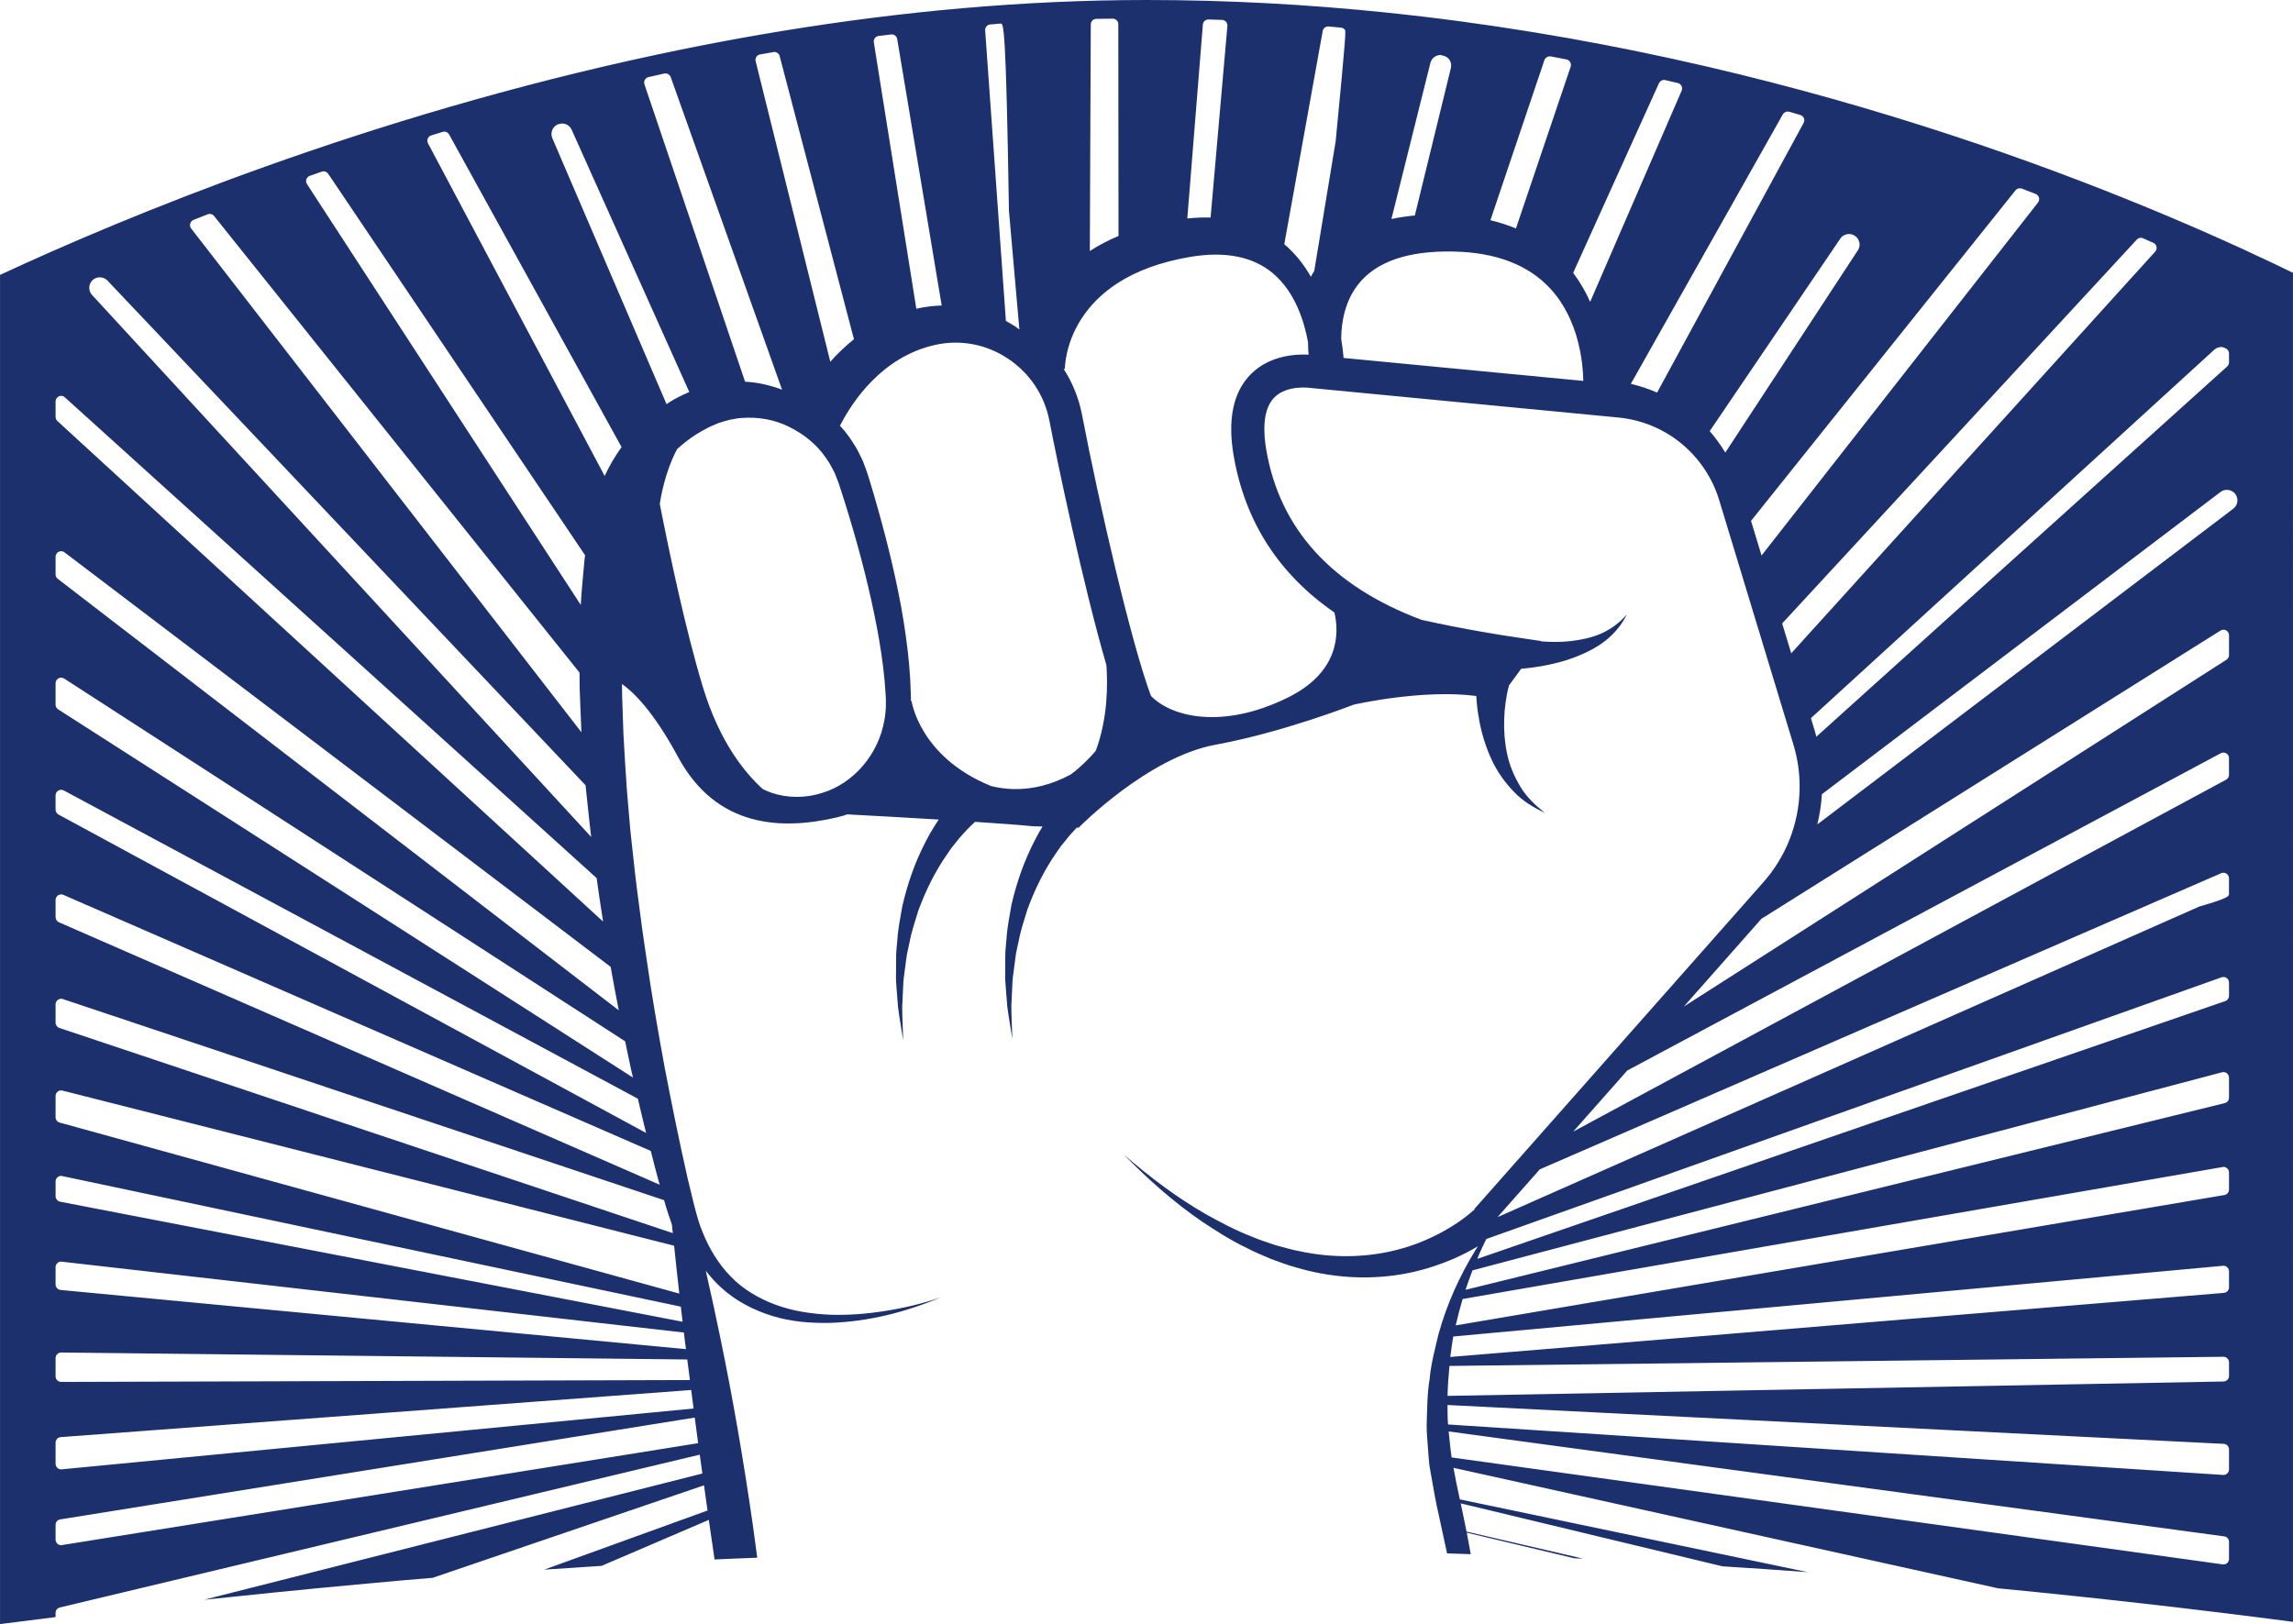 <svg version="1.1" id="图层_1" x="0px" y="0px" width="203.619px" height="144.25px" viewBox="0 0 203.619 144.25" enable-background="new 0 0 203.619 144.25" xml:space="preserve" xmlns="http://www.w3.org/2000/svg" xmlns:xlink="http://www.w3.org/1999/xlink" xmlns:xml="http://www.w3.org/XML/1998/namespace">
  <path fill="#1C306D" d="M202.054,23.477c-14.166-6.755-43.359-18.693-79.017-22.369C116.181,0.401,109.085,0,101.811,0
	c-5.505,0-10.96,0.259-16.326,0.728c-2.683,0.233-5.343,0.52-7.976,0.853c-1.316,0.167-2.627,0.344-3.928,0.533
	c-5.209,0.755-10.296,1.682-15.222,2.733C32.497,10.361,11.08,19.268,0.002,24.417V144.25c0.112-0.015,0.224-0.025,0.337-0.041
	c1.536-0.199,3.066-0.39,4.597-0.58v-0.373c0-0.228,0.154-0.42,0.373-0.479l56.83-13.574c0.076,0.559,0.154,1.115,0.232,1.674
	l-44.244,11.209c0.816-0.088,1.627-0.162,2.442-0.248c2.555-0.269,5.11-0.533,7.656-0.775c0.056-0.006,0.11-0.01,0.166-0.016
	c3.348-0.317,6.693-0.633,10.031-0.905l24.093-8.216c0.105,0.746,0.207,1.492,0.313,2.238l-14.499,5.25
	c1.696-0.117,3.395-0.229,5.091-0.334l9.523-4.084c0.014,0.104,0.027,0.205,0.043,0.309l0.468,3.207
	c1.26-0.063,2.525-0.102,3.787-0.157c-0.136-1.035-0.271-2.069-0.419-3.103c-0.789-5.49-1.727-10.955-2.85-16.389
	c-0.41-2.006-0.846-4.005-1.301-5.998c0.406,0.52,0.84,1.018,1.33,1.465c1.307,1.213,2.922,2.043,4.582,2.553
	c1.67,0.518,3.408,0.65,5.111,0.617c3.412-0.111,6.734-0.953,9.822-2.262c-1.584,0.545-3.221,0.934-4.865,1.194
	c-1.645,0.265-3.307,0.397-4.953,0.342c-1.645-0.077-3.277-0.317-4.791-0.874c-1.508-0.554-2.912-1.374-4.01-2.511
	c-1.105-1.127-1.93-2.5-2.516-3.976c-0.314-0.735-0.51-1.502-0.723-2.293l-0.59-2.432c-0.74-3.254-1.4-6.525-2.033-9.803
	c-0.605-3.283-1.172-6.572-1.645-9.873l-0.361-2.477l-0.326-2.48c-0.229-1.648-0.402-3.307-0.584-4.961
	c-0.199-1.654-0.301-3.313-0.455-4.971c-0.123-1.656-0.211-3.314-0.305-4.971l-0.086-2.486c-0.027-0.639-0.041-1.275-0.041-1.914
	c1.012,0.713,2.791,2.422,4.967,6.461c3.438,6.381,9.283,6.504,14.072,5.397c0.434-0.101,0.748-0.193,0.961-0.278
	c2.184,0.117,5.186,0.281,8.127,0.461c-0.127,0.188-0.254,0.379-0.371,0.576l-0.406,0.666l-0.367,0.688
	c-0.965,1.841-1.639,3.798-2.092,5.776c-0.166,1.004-0.385,1.992-0.439,3c-0.037,0.504-0.113,0.998-0.109,1.502l-0.008,1.5
	c-0.021,0.5,0.023,0.998,0.064,1.494l0.117,1.482c0.127,0.982,0.305,1.957,0.455,2.93c-0.029-0.988-0.084-1.97-0.088-2.947
	l0.068-1.469c0.021-0.486,0.037-0.975,0.115-1.455l0.188-1.443c0.059-0.48,0.199-0.95,0.287-1.424
	c0.172-0.95,0.498-1.857,0.768-2.771c0.656-1.795,1.5-3.502,2.568-5.032l0.396-0.572l0.438-0.543c0.279-0.369,0.6-0.698,0.906-1.039
	c0.242-0.246,0.484-0.486,0.734-0.715c2.051,0.135,3.887,0.269,5.154,0.392l0.844,0.022l-0.307,0.502l-0.365,0.688
	c-0.963,1.84-1.639,3.795-2.092,5.774c-0.166,1.004-0.385,1.992-0.439,3.002c-0.035,0.5-0.113,0.998-0.111,1.5l-0.008,1.5
	c-0.02,0.498,0.025,0.994,0.066,1.492l0.115,1.486c0.129,0.98,0.307,1.955,0.455,2.928c-0.027-0.988-0.084-1.969-0.088-2.947
	l0.068-1.467c0.021-0.488,0.037-0.974,0.119-1.457l0.188-1.444c0.055-0.479,0.193-0.948,0.285-1.421
	c0.172-0.95,0.496-1.86,0.768-2.772c0.656-1.797,1.5-3.502,2.564-5.032l0.4-0.574l0.438-0.539c0.279-0.371,0.6-0.701,0.906-1.041
	c0.027-0.027,0.053-0.057,0.082-0.084l0.16,0.006c0,0,6.135-6.26,12.149-7.363c6.01-1.104,12.271-3.56,12.271-3.56
	s6.092-1.397,10.887-0.771c0.011,0.161,0.021,0.324,0.035,0.488c0.049,0.596,0.133,1.186,0.244,1.768
	c0.226,1.164,0.577,2.305,1.071,3.372c0.488,1.073,1.187,2.046,1.98,2.868c0.789,0.848,1.797,1.424,2.779,1.908
	c-0.863-0.697-1.664-1.441-2.203-2.367c-0.547-0.908-0.955-1.877-1.166-2.894c-0.217-1.015-0.297-2.048-0.26-3.075
	c0.014-0.514,0.057-1.025,0.129-1.529c0.066-0.49,0.17-1.037,0.289-1.428l-0.025-0.004l1.111-1.52
	c0.609-0.053,1.197-0.134,1.801-0.235c1.02-0.181,2.025-0.425,2.994-0.8c0.965-0.377,1.9-0.836,2.709-1.476
	c0.805-0.642,1.457-1.442,1.883-2.323c-0.635,0.753-1.42,1.313-2.264,1.695c-0.852,0.376-1.77,0.563-2.68,0.674
	c-0.881,0.104-1.779,0.094-2.666,0.03l0.018-0.027l-3.006-0.45c0,0-3.777-0.57-7.639-1.438c-7.924-2.975-12.554-8.018-13.775-15.055
	c-0.268-1.543-0.365-3.609,0.705-4.692c1.146-1.165,3.227-0.847,3.238-0.845l27.319,2.623c1.304,0.126,2.556,0.49,3.724,1.084
	c2.502,1.275,4.403,3.547,5.221,6.234l6.6,21.746c0.387,1.275,0.57,2.596,0.547,3.927c-0.051,3.107-1.225,6.085-3.322,8.404
	l-25.559,28.902l0.033,0.031c-0.113,0.101-0.23,0.205-0.342,0.295c-0.264,0.221-0.539,0.431-0.822,0.638
	c-0.568,0.407-1.17,0.776-1.789,1.116c-1.246,0.666-2.578,1.205-3.965,1.554c-2.771,0.708-5.746,0.739-8.625,0.12
	c-0.725-0.127-1.43-0.352-2.148-0.538c-0.697-0.246-1.414-0.455-2.096-0.754c-1.395-0.535-2.725-1.238-4.041-1.968
	c-2.611-1.494-5.043-3.332-7.338-5.326c2.127,2.173,4.412,4.214,6.947,5.951c1.277,0.851,2.582,1.68,3.979,2.35
	c0.684,0.368,1.41,0.646,2.123,0.962c0.732,0.261,1.461,0.554,2.221,0.754c3,0.899,6.258,1.152,9.437,0.611
	c1.59-0.269,3.146-0.751,4.635-1.397c0.722-0.32,1.427-0.68,2.109-1.086c-0.08,0.118-0.156,0.237-0.229,0.354
	c-1.406,2.291-2.533,4.785-3.263,7.414c-0.315,1.32-0.677,2.648-0.799,4.016c-0.229,1.354-0.218,2.729-0.263,4.098
	c-0.014,0.686,0.074,1.366,0.115,2.053c0.061,0.68,0.072,1.369,0.215,2.039c0.236,1.343,0.467,2.726,0.758,3.961
	c0.248,1.111,0.486,2.226,0.723,3.342c0.702,0.021,1.4,0.05,2.102,0.072c-0.119-0.637-0.228-1.275-0.355-1.912l9.54,2.275
	c0.265,0.012,0.528,0.021,0.794,0.034l-10.354-2.405c-0.162-0.804-0.318-1.607-0.496-2.41c-0.008-0.033-0.015-0.063-0.021-0.096
	l23.242,5.592c2.527,0.158,5.054,0.332,7.578,0.519l-30.896-6.464c-0.219-0.963-0.396-1.885-0.565-2.803l48.358,10.701
	c8.661,0.836,17.364,1.823,26.191,2.979V24.232C203.121,23.988,202.599,23.736,202.054,23.477z M197.26,30.821
	c0.093,0,0.306,0.071,0.384,0.12c0.174,0.075,0.293,0.26,0.293,0.452v0.791c0,0.138-0.06,0.269-0.16,0.364L161.29,65.435
	c-0.045-0.166-0.082-0.333-0.131-0.498l-0.35-1.15l35.825-32.73C196.815,30.902,197.035,30.821,197.26,30.821z M137.147,5.332
	c0.071-0.198,0.26-0.327,0.465-0.327c0.029,0,0.061,0,0.09,0.004l1.395,0.269c0.143,0.024,0.264,0.112,0.334,0.238
	c0.072,0.12,0.09,0.269,0.045,0.405l-4.861,14.372c-0.711-0.3-1.471-0.541-2.266-0.734L137.147,5.332z M127.022,5.578
	c0.109-0.409,0.482-0.694,0.902-0.694c0.477,0.092,0.682,0.246,0.811,0.463c0.125,0.211,0.16,0.462,0.103,0.697l-3.2,13.095
	c-0.729,0.069-1.425,0.172-2.08,0.315L127.022,5.578z M106.815,2.177c0.021-0.254,0.234-0.448,0.488-0.448
	c0.006,0,1.217,0.039,1.217,0.039c0.133,0.005,0.26,0.067,0.349,0.164c0.09,0.102,0.137,0.236,0.125,0.365L107.5,19.323
	c-0.664-0.021-1.354,0.007-2.067,0.082L106.815,2.177z M96.861,2.167c0.002-0.266,0.215-0.482,0.48-0.492
	c0,0,1.465-0.019,1.471-0.019c0.129,0,0.25,0.049,0.344,0.141c0.094,0.09,0.15,0.215,0.15,0.347l0.018,18.815
	c-0.949,0.401-1.795,0.85-2.547,1.336L96.861,2.167z M87.936,2.171c0,0,0.918-0.076,0.93-0.076c0.254,0,0.467,0.197,0.729,16.627
	l0.926,10.544c-0.125-0.089-0.242-0.188-0.371-0.272c-0.27-0.177-0.547-0.334-0.826-0.486L87.482,2.696
	C87.463,2.428,87.666,2.191,87.936,2.171z M77.688,3.386c0.084-0.105,0.203-0.178,0.336-0.193c0,0,1.143-0.139,1.162-0.139
	c0.238,0,0.443,0.173,0.486,0.409l3.951,23.672c-0.721,0.021-1.443,0.107-2.164,0.268c-0.029,0.008-0.059,0.018-0.088,0.023
	l-3.775-23.67C77.574,3.626,77.609,3.492,77.688,3.386z M67.164,5.051c0.074-0.116,0.193-0.191,0.324-0.215
	c0,0,1.238-0.221,1.266-0.221c0.225,0,0.42,0.148,0.479,0.365l6.598,25.151c-0.791,0.631-1.492,1.311-2.1,2L67.102,5.438
	C67.068,5.308,67.092,5.168,67.164,5.051z M57.262,7.091c0.068-0.121,0.186-0.209,0.32-0.242l1.406-0.318
	c0.035-0.005,0.074-0.01,0.107-0.01c0.203,0,0.393,0.125,0.465,0.328l9.889,27.766c-1.049-0.404-2.158-0.652-3.287-0.715
	L57.227,7.49C57.182,7.36,57.193,7.211,57.262,7.091z M37.984,12.312c0.055-0.136,0.17-0.241,0.309-0.284l1.012-0.313
	c0.047-0.015,0.097-0.025,0.144-0.025c0.178,0,0.344,0.097,0.432,0.254l15.314,27.768c-0.582,0.805-1.082,1.666-1.502,2.563
	L38.006,12.731C37.938,12.601,37.93,12.447,37.984,12.312z M27.207,15.925c0.047-0.139,0.158-0.255,0.301-0.308l1.064-0.372
	c0.051-0.018,0.107-0.029,0.164-0.029c0.16,0,0.313,0.078,0.408,0.217L51.957,49.32c-0.014,0.101-0.031,0.202-0.043,0.303
	c-0.117,1.37-0.271,2.739-0.342,4.106l-24.31-37.375C27.18,16.225,27.16,16.07,27.207,15.925z M16.891,19.865
	c0.037-0.147,0.145-0.273,0.287-0.331l1.266-0.502c0.057-0.023,0.119-0.033,0.18-0.033c0.146,0,0.289,0.062,0.383,0.183
	l32.455,40.561v0.109c-0.006,0.852,0.02,1.699,0.059,2.545l0.105,2.541c0.004,0.035,0.006,0.072,0.01,0.108l-34.66-44.751
	C16.881,20.174,16.848,20.014,16.891,19.865z M8.231,24.87c0.172-0.155,0.396-0.239,0.633-0.239c0.26,0,0.51,0.11,0.688,0.298
	l42.45,44.821c0.008,0.082,0.012,0.164,0.02,0.247c0.164,1.448,0.297,2.899,0.477,4.343L8.168,26.191
	C7.82,25.811,7.854,25.218,8.231,24.87z M4.936,35.657c0-0.198,0.115-0.372,0.295-0.453c0.064-0.029,0.133-0.043,0.201-0.043
	c0.117,0,0.234,0.043,0.328,0.13l47.221,42.7c0.18,1.291,0.369,2.577,0.574,3.864L5.094,37.392
	c-0.098-0.093-0.158-0.222-0.158-0.362V35.657z M4.936,49.453c0-0.188,0.105-0.361,0.275-0.442c0.07-0.034,0.145-0.052,0.221-0.052
	c0.104,0,0.211,0.031,0.297,0.101l48.498,36.817c0.23,1.289,0.467,2.576,0.719,3.86L5.127,51.41
	c-0.121-0.092-0.191-0.237-0.191-0.387V49.453z M61.693,125.909c0.1,0.76,0.199,1.518,0.303,2.274
	c-20.309,3.255-56.545,9.062-56.564,9.062c-0.117,0-0.234-0.043-0.322-0.121c-0.109-0.097-0.174-0.23-0.174-0.375v-1.313
	c0-0.239,0.176-0.446,0.412-0.483L61.693,125.909z M61.59,125.104c-19.941,1.92-56.15,5.406-56.158,5.406
	c-0.127,0-0.248-0.049-0.338-0.135c-0.098-0.092-0.158-0.224-0.158-0.362v-1.88c0-0.254,0.195-0.467,0.453-0.489l55.99-4.185
	C61.449,124.008,61.518,124.557,61.59,125.104z M61.264,122.575l-55.836,0.168c-0.271-0.005-0.492-0.222-0.492-0.496v-1.621
	c0-0.271,0.221-0.492,0.492-0.496l55.602,0.619C61.106,121.357,61.188,121.965,61.264,122.575z M60.789,118.868
	c0.039,0.321,0.084,0.643,0.123,0.963l-55.525-5.256c-0.256-0.025-0.451-0.236-0.451-0.492v-1.537c0-0.135,0.061-0.271,0.158-0.361
	c0.092-0.081,0.211-0.129,0.338-0.129c0.01,0,36.029,4.104,55.297,6.3C60.75,118.525,60.768,118.698,60.789,118.868z
	 M60.615,117.398L5.344,106.736c-0.234-0.044-0.408-0.25-0.408-0.487v-1.314c0-0.145,0.064-0.283,0.174-0.375
	c0.092-0.076,0.205-0.121,0.322-0.121c0.018,0,33.645,7.102,55.025,11.617C60.51,116.502,60.563,116.952,60.615,117.398z
	 M60.322,114.896L5.305,99.708c-0.215-0.054-0.369-0.252-0.369-0.478v-1.888c0-0.149,0.07-0.295,0.191-0.387
	c0.088-0.07,0.195-0.105,0.305-0.105c0.037,0,0.076,0.006,0.115,0.016l54.316,13.779C60.01,112.063,60.16,113.48,60.322,114.896z
	 M59.141,107.192c0.162,0.512,0.33,1.04,0.523,1.563c0.025,0.258,0.057,0.514,0.082,0.771L5.27,91.301
	c-0.197-0.067-0.334-0.256-0.334-0.461v-1.635c0-0.158,0.076-0.309,0.205-0.398c0.086-0.063,0.189-0.098,0.291-0.098
	c0.049,0,0.102,0.01,0.152,0.028l53.389,17.863L59.141,107.192z M57.789,102.227c0.219,0.844,0.428,1.689,0.658,2.531l0.133,0.469
	L5.227,81.913c-0.176-0.082-0.291-0.256-0.291-0.451v-1.528c0-0.168,0.086-0.323,0.227-0.415c0.078-0.053,0.176-0.08,0.27-0.08
	c0.064,0,0.131,0.014,0.195,0.042L57.789,102.227z M57.373,100.629L5.191,72.345c-0.156-0.087-0.256-0.25-0.256-0.428V70.64
	c0-0.174,0.092-0.333,0.242-0.418c0.076-0.048,0.162-0.073,0.254-0.073c0.076,0,0.156,0.02,0.23,0.057l50.982,27.382
	C56.881,98.604,57.119,99.618,57.373,100.629z M55.516,92.491c0.172,0.819,0.334,1.643,0.514,2.461
	c0.057,0.254,0.121,0.506,0.178,0.758L5.162,63.005c-0.141-0.093-0.227-0.246-0.227-0.414v-1.907c0-0.18,0.1-0.344,0.256-0.43
	c0.074-0.044,0.156-0.063,0.24-0.063c0.09,0,0.182,0.023,0.264,0.076L55.516,92.491z M49.045,12.27
	c-0.199-0.473,0.02-1.022,0.49-1.225c0.063-0.023,0.303-0.077,0.371-0.077c0.371,0,0.707,0.217,0.857,0.554l10.445,23.294
	c-0.633,0.277-1.24,0.572-1.816,0.94c-0.07,0.044-0.133,0.096-0.203,0.141L49.045,12.27z M78.662,62.873
	c-0.041,0.367-0.045,0.742-0.133,1.105c-0.492,2.934-2.666,5.602-5.553,6.459c-1.422,0.453-3.023,0.464-4.43-0.01
	c-0.279-0.096-0.549-0.213-0.811-0.344c-1.545-1.388-3.828-4.132-5.328-9.087c-1.523-5.03-2.953-11.813-3.816-16.231
	c0.092-0.652,0.475-2.875,1.529-4.863c0.535-0.498,1.113-0.947,1.729-1.336c0.314-0.2,0.643-0.383,0.98-0.555
	c0.336-0.186,0.66-0.286,0.984-0.438c0.342-0.109,0.68-0.216,1.027-0.298c0.348-0.045,0.693-0.152,1.047-0.152
	c1.41-0.105,2.871,0.136,4.158,0.774c1.281,0.63,2.455,1.543,3.268,2.733c0.201,0.299,0.414,0.59,0.563,0.918
	c0.086,0.161,0.178,0.318,0.252,0.48l0.197,0.506c0.137,0.309,0.262,0.74,0.391,1.125l0.377,1.186c0.984,3.168,1.852,6.371,2.52,9.6
	c0.338,1.612,0.621,3.234,0.816,4.855c0.098,0.809,0.174,1.621,0.217,2.429C78.684,62.15,78.658,62.494,78.662,62.873z
	 M97.297,66.699c-0.402,0.466-0.861,0.941-1.387,1.416c-0.279,0.255-0.564,0.482-0.85,0.689c-1.672,0.889-3.359,1.32-5.057,1.281
	c-0.689-0.014-1.354-0.111-1.984-0.264c-6.408-2.601-7.078-7.596-7.078-7.596l-0.055,0.09c0.008-0.233,0.012-0.464-0.004-0.672
	c-0.02-0.867-0.072-1.73-0.148-2.584c-0.154-1.714-0.4-3.408-0.697-5.083c-0.615-3.355-1.453-6.646-2.396-9.899l-0.363-1.218
	c-0.131-0.409-0.227-0.79-0.41-1.257l-0.25-0.668c-0.098-0.217-0.209-0.43-0.314-0.643c-0.199-0.436-0.467-0.834-0.727-1.233
	c-0.297-0.441-0.629-0.855-0.986-1.247c1.084-2.117,3.705-6.109,8.438-7.174c2.223-0.498,4.506-0.077,6.432,1.184
	c1.961,1.285,3.283,3.26,3.729,5.56c0.686,3.559,2.975,14.538,5.059,21.697C98.365,60.699,98.397,63.787,97.297,66.699z
	 M111.086,33.222c-1.58,1.584-2.097,4.037-1.53,7.292c1.021,5.861,4.024,10.494,8.942,13.887c0.416,1.786,0.5,5.285-4.181,7.578
	c-5.813,2.852-10.34,1.684-12.114-0.174c-1.756-4.707-4.57-16.92-6.123-24.982c-0.283-1.471-0.844-2.839-1.629-4.059h0.111
	c-0.002-0.331,0.123-8.11,11.162-9.951c3.107-0.517,5.574-0.016,7.338,1.484c1.933,1.646,2.744,4.207,3.09,6.081
	c0.004,0.409,0.023,0.784,0.054,1.122C115.063,31.44,112.746,31.561,111.086,33.222z M116.707,24.058
	c-0.104,0.173-0.211,0.347-0.3,0.522c-0.592-1.037-1.354-2.03-2.344-2.875c-0.006-0.005-0.012-0.009-0.018-0.014l3.412-18.938
	c0.045-0.236,0.252-0.405,0.486-0.405c0.016,0,1.137,0.106,1.137,0.106c0.137,0.009,0.262,0.082,0.346,0.188
	c0.084,0.11,0.117,0.245-0.818,9.903L116.707,24.058z M119.31,31.793c-0.037-0.455-0.101-1.045-0.213-1.718
	c0.018-1.459,0.327-3.341,1.547-4.862c1.58-1.974,4.383-2.949,8.377-2.872c3.809,0.066,6.729,1.188,8.688,3.338
	c2.504,2.75,2.859,6.539,2.889,8.154L119.31,31.793z M141.207,26.81c-0.39-0.871-0.884-1.743-1.509-2.575l7.617-16.841
	c0.084-0.182,0.263-0.294,0.453-0.294c0.037,0,0.072,0.005,0.111,0.015l1.113,0.26c0.145,0.033,0.262,0.129,0.328,0.259
	c0.066,0.13,0.068,0.285,0.014,0.416L141.207,26.81z M147.151,34.869c-0.754-0.331-1.532-0.59-2.332-0.775l13.496-23.936
	c0.095-0.154,0.258-0.25,0.433-0.25c0.043,0,0.088,0.01,0.137,0.018l0.978,0.285c0.145,0.039,0.266,0.146,0.322,0.286
	c0.059,0.134,0.047,0.293-0.023,0.422L147.151,34.869z M151.821,38.295l11.597-17.1c0.174-0.256,0.469-0.409,0.778-0.409
	c0.185,0,0.365,0.054,0.519,0.159c0.203,0.131,0.347,0.342,0.396,0.583c0.054,0.245,0.009,0.492-0.129,0.698L153.207,40.2
	C152.801,39.525,152.34,38.887,151.821,38.295z M155.492,46.262l23.483-29.354c0.098-0.121,0.238-0.184,0.389-0.184
	c0.058,0,0.113,0.01,0.173,0.029l1.229,0.472c0.145,0.059,0.254,0.179,0.297,0.329c0.039,0.153,0.008,0.313-0.086,0.434
	l-24.552,31.351L155.492,46.262z M159.062,58.027l-0.806-2.654l31.494-34.095c0.099-0.101,0.228-0.155,0.356-0.155
	c0.066,0,0.138,0.015,0.203,0.043l0.912,0.406c0.146,0.062,0.248,0.192,0.277,0.35c0.033,0.155-0.014,0.315-0.119,0.43
	L159.062,58.027z M197.937,138.463c0,0.145-0.063,0.283-0.172,0.375c-0.093,0.078-0.203,0.119-0.32,0.119
	c-0.021,0-46.846-6.496-68.539-9.506c-0.078-0.479-0.121-0.961-0.174-1.443c-0.025-0.289-0.062-0.577-0.092-0.866l68.889,9.321
	c0.236,0.037,0.408,0.246,0.408,0.486V138.463z M197.937,130.51c0,0.139-0.06,0.269-0.156,0.361
	c-0.092,0.086-0.215,0.135-0.336,0.135c-0.01,0-48.582-3.164-68.855-4.484c-0.01-0.128-0.027-0.256-0.031-0.385
	c-0.02-0.447-0.018-0.895-0.02-1.344l68.951,3.451c0.252,0.024,0.447,0.237,0.447,0.491V130.51z M197.937,122.209
	c0,0.274-0.22,0.49-0.49,0.496l-68.904,1.278c0.021-0.89,0.082-1.774,0.168-2.661l68.74-0.814c0.271,0.005,0.486,0.227,0.486,0.498
	V122.209L197.937,122.209z M197.937,114.342c0,0.255-0.195,0.473-0.451,0.492l-68.699,5.692c0.072-0.606,0.162-1.214,0.262-1.819
	c22.523-2.068,68.389-6.283,68.396-6.283c0.121,0,0.244,0.049,0.336,0.137c0.098,0.092,0.156,0.221,0.156,0.359V114.342
	L197.937,114.342z M197.937,105.657c0,0.241-0.172,0.442-0.408,0.485l-68.262,11.58c0.178-0.785,0.381-1.565,0.614-2.343
	c21.274-3.696,67.543-11.736,67.563-11.736c0.117,0,0.229,0.044,0.32,0.12c0.108,0.092,0.172,0.229,0.172,0.377V105.657
	L197.937,105.657z M197.937,97.497c0,0.227-0.152,0.424-0.371,0.479l-67.426,16.586c0.19-0.58,0.396-1.156,0.618-1.729l66.57-17.597
	c0.036-0.01,0.075-0.015,0.114-0.015c0.111,0,0.215,0.039,0.306,0.107c0.118,0.096,0.188,0.234,0.188,0.389V97.497L197.937,97.497z
	 M197.937,88.448c0,0.209-0.134,0.396-0.332,0.469l-66.424,22.897c0.063-0.147,0.116-0.299,0.184-0.444
	c0.193-0.447,0.404-0.886,0.619-1.322l65.309-23.25c0.049-0.014,0.102-0.023,0.152-0.023c0.102,0,0.205,0.033,0.291,0.096
	c0.127,0.092,0.201,0.241,0.201,0.399V88.448z M197.937,79.413c0,0.196-0.113,0.375-2.634,1.104l-62.295,27.577
	c0.011-0.014,0.017-0.028,0.024-0.045l3.703-4.188l60.517-26.307c0.063-0.027,0.127-0.039,0.19-0.039
	c0.097,0,0.189,0.029,0.273,0.084c0.137,0.092,0.219,0.244,0.219,0.408v1.404H197.937z M197.937,68.818
	c0,0.184-0.099,0.348-0.259,0.434l-57.975,31.256l4.797-5.424l52.711-28.184c0.074-0.036,0.153-0.058,0.231-0.058
	c0.09,0,0.179,0.023,0.259,0.073c0.146,0.086,0.233,0.245,0.233,0.419v1.483H197.937z M197.937,58.183
	c0,0.169-0.082,0.322-0.222,0.414l-48.192,30.807l6.896-7.799l40.763-25.597c0.077-0.052,0.172-0.076,0.264-0.076
	c0.082,0,0.164,0.019,0.238,0.063c0.155,0.086,0.254,0.25,0.254,0.428V58.183L197.937,58.183z M198.326,45.176l-36.947,28.049
	c0.213-0.877,0.351-1.773,0.408-2.683l35.397-26.846c0.156-0.121,0.359-0.188,0.563-0.188c0.287,0,0.563,0.135,0.741,0.361
	c0.152,0.193,0.22,0.438,0.189,0.686C198.649,44.805,198.522,45.021,198.326,45.176z" class="color c1"/>
</svg>